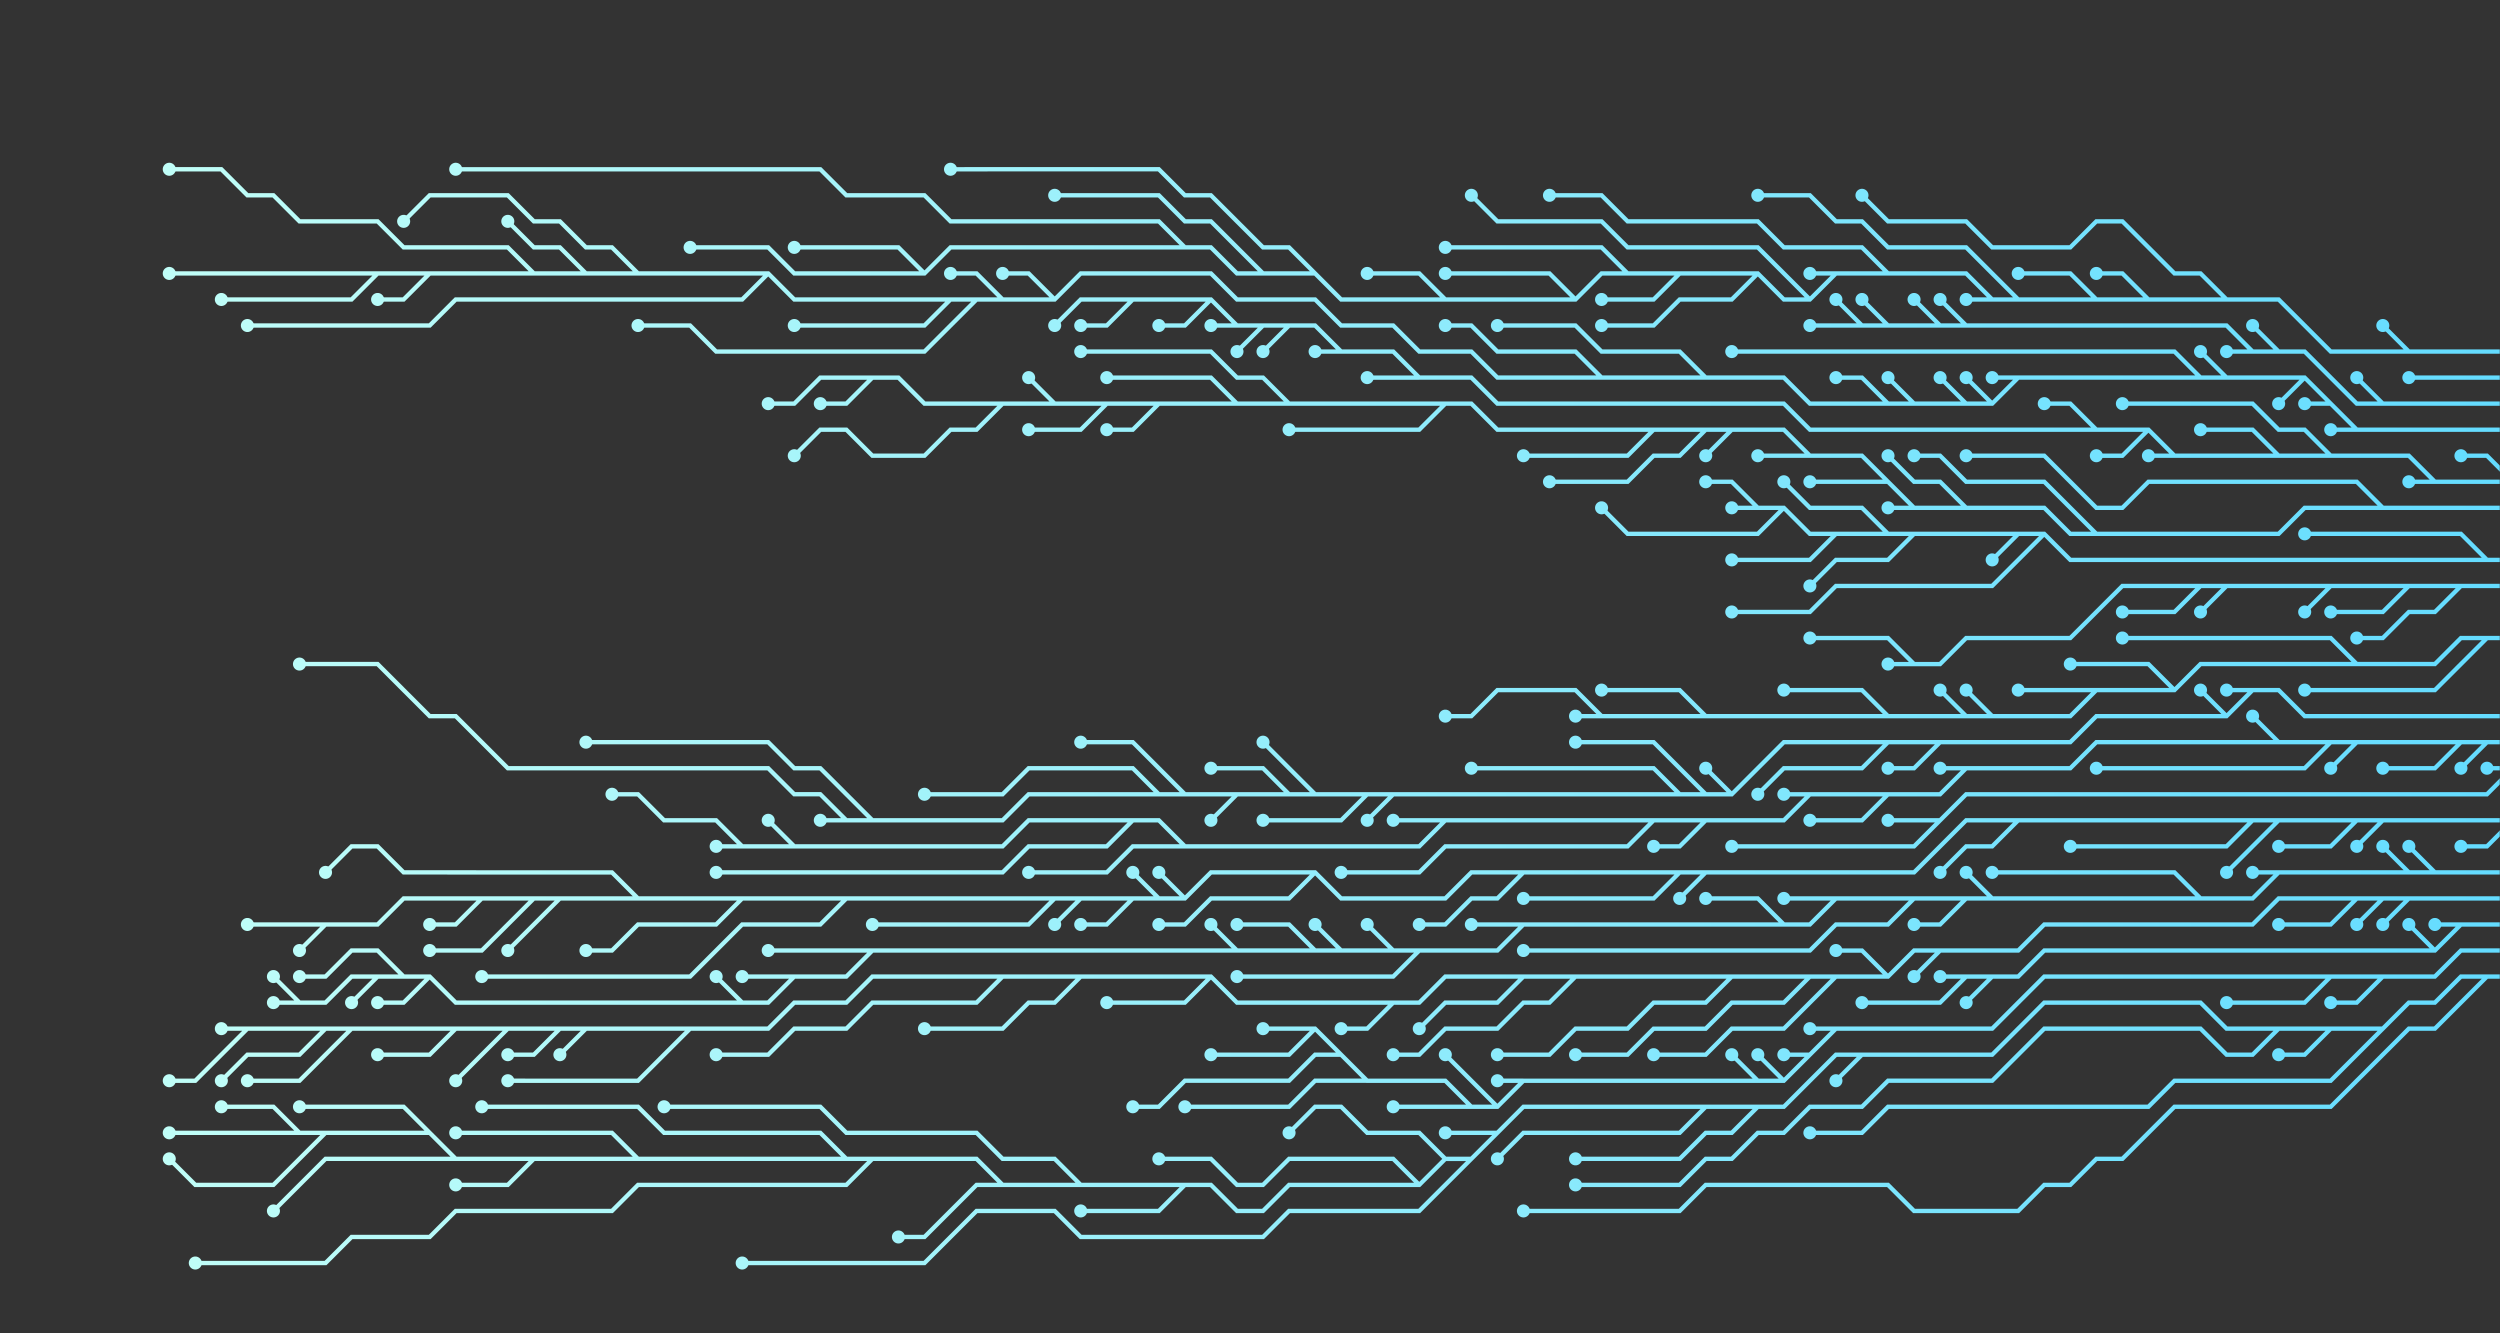<svg xmlns="http://www.w3.org/2000/svg" width="1920" height="1024" preserveAspectRatio="none" viewBox="0 0 1920 1024"><rect x="0" y="0" width="1920" height="1024" fill="#333333" stroke="none"/><g mask="url(&quot;#a&quot;)" fill="none"><g mask="url(&quot;#b&quot;)"><path d="M1610 530h-60m360-40-20 20-20 20h-100m-320 20-20-20h-60m440-20-20-20h-160m-120 60-20-20m-260 20-20-20h-60l-20 20h-20m420 0-20-20m-200 20-20-20h-60m440 0-20-20h-60m360 0-20-20h-40l-20 20h-180l-20 20h-60l-20 20h-380" stroke="url(&quot;#c&quot;)" stroke-width="3.33"/><path d="M1205 550a5 5 0 1 0 10 0 5 5 0 1 0-10 0zm340-20a5 5 0 1 0 10 0 5 5 0 1 0-10 0zm220 0a5 5 0 1 0 10 0 5 5 0 1 0-10 0zm-400 0a5 5 0 1 0 10 0 5 5 0 1 0-10 0zm260-40a5 5 0 1 0 10 0 5 5 0 1 0-10 0zm-140 40a5 5 0 1 0 10 0 5 5 0 1 0-10 0zm-380 20a5 5 0 1 0 10 0 5 5 0 1 0-10 0zm400-20a5 5 0 1 0 10 0 5 5 0 1 0-10 0zm-280 0a5 5 0 1 0 10 0 5 5 0 1 0-10 0zm360-20a5 5 0 1 0 10 0 5 5 0 1 0-10 0z" fill="url(&quot;#c&quot;)"/><path d="m1290 610-20-20h-140m-240 20-20-20h-80l-20 20h-60m600 0-20-20-20-20h-60m-160 40-20 20h-60m-20-20-20 20m60-20-20-20h-40m780-40-20-20m-780 80-20-20-20-20h-40m-180 60-20-20h-20l-20-20H390l-20-20-20-20h-20l-20-20-20-20h-60m1220 60-20 20h-60l-20 20m380-80h-20m-220 40-20 20h-20m-780 40-20-20-20-20h-20l-20-20H450m620 40-20 20m280-20-20-20m-300 20-20-20-20-20m980-40-20 20h-160l-20-20h-20l-20 20h-100l-20 20h-220l-20 20-20 20H790l-20 20H630" stroke="url(&quot;#c&quot;)" stroke-width="3.33"/><path d="M625 630a5 5 0 1 0 10 0 5 5 0 1 0-10 0zm500-40a5 5 0 1 0 10 0 5 5 0 1 0-10 0zm-420 20a5 5 0 1 0 10 0 5 5 0 1 0-10 0zm500-40a5 5 0 1 0 10 0 5 5 0 1 0-10 0zm-240 60a5 5 0 1 0 10 0 5 5 0 1 0-10 0zm-40 0a5 5 0 1 0 10 0 5 5 0 1 0-10 0zm0-40a5 5 0 1 0 10 0 5 5 0 1 0-10 0zm760-60a5 5 0 1 0 10 0 5 5 0 1 0-10 0zm-860 40a5 5 0 1 0 10 0 5 5 0 1 0-10 0zm-600-60a5 5 0 1 0 10 0 5 5 0 1 0-10 0zm1120 100a5 5 0 1 0 10 0 5 5 0 1 0-10 0zm360-80a5 5 0 1 0 10 0 5 5 0 1 0-10 0zm-260 60a5 5 0 1 0 10 0 5 5 0 1 0-10 0zM445 570a5 5 0 1 0 10 0 5 5 0 1 0-10 0zm600 60a5 5 0 1 0 10 0 5 5 0 1 0-10 0zm260-40a5 5 0 1 0 10 0 5 5 0 1 0-10 0zm-340-20a5 5 0 1 0 10 0 5 5 0 1 0-10 0z" fill="url(&quot;#c&quot;)"/><path d="m870 630-20 20h-60l-20 20H550m720-40-20 20h-140l-20 20h-60m420-60-20 20h-40m400-60-20 20h-160M570 650l-20-20h-40l-20-20h-20m1280-40-20-20m160 20-20 20h-40M610 650l-20-20m320 20h-40l-20 20h-60m1020-100-20 20m-280 0h-20m-380 40h-40m240 0-20 20h-20m640-80-20 20m-500 20h-20m580-40h-340l-20 20h-80l-20 20h-100l-20 20h-260l-20 20H910l-20-20H790l-20 20H550" stroke="url(&quot;#c&quot;)" stroke-width="3.33"/><path d="M545 650a5 5 0 1 0 10 0 5 5 0 1 0-10 0zm0 20a5 5 0 1 0 10 0 5 5 0 1 0-10 0zm480 0a5 5 0 1 0 10 0 5 5 0 1 0-10 0zm360-40a5 5 0 1 0 10 0 5 5 0 1 0-10 0zm220-40a5 5 0 1 0 10 0 5 5 0 1 0-10 0zM465 610a5 5 0 1 0 10 0 5 5 0 1 0-10 0zm1260-60a5 5 0 1 0 10 0 5 5 0 1 0-10 0zm100 40a5 5 0 1 0 10 0 5 5 0 1 0-10 0zM585 630a5 5 0 1 0 10 0 5 5 0 1 0-10 0zm200 40a5 5 0 1 0 10 0 5 5 0 1 0-10 0zm1000-80a5 5 0 1 0 10 0 5 5 0 1 0-10 0zm-300 0a5 5 0 1 0 10 0 5 5 0 1 0-10 0zm-420 40a5 5 0 1 0 10 0 5 5 0 1 0-10 0zm200 20a5 5 0 1 0 10 0 5 5 0 1 0-10 0zm620-60a5 5 0 1 0 10 0 5 5 0 1 0-10 0zm-520 20a5 5 0 1 0 10 0 5 5 0 1 0-10 0z" fill="url(&quot;#c&quot;)"/><path d="m1790 450-20 20m80-20-20 20h-40m100-20-20 20h-20l-20 20h-20m-120-40-20 20h-40m-160 40-20-20h-60m320-40-20 20m260-20h-320l-20 20-20 20h-80l-20 20h-40" stroke="url(&quot;#c&quot;)" stroke-width="3.33"/><path d="M1445 510a5 5 0 1 0 10 0 5 5 0 1 0-10 0zm320-40a5 5 0 1 0 10 0 5 5 0 1 0-10 0zm20 0a5 5 0 1 0 10 0 5 5 0 1 0-10 0zm20 20a5 5 0 1 0 10 0 5 5 0 1 0-10 0zm-180-20a5 5 0 1 0 10 0 5 5 0 1 0-10 0zm-240 20a5 5 0 1 0 10 0 5 5 0 1 0-10 0zm300-20a5 5 0 1 0 10 0 5 5 0 1 0-10 0z" fill="url(&quot;#c&quot;)"/><path d="M1930 590h-20m-420 40h-40m500-40h-20l-20 20h-400l-20 20-20 20h-140" stroke="url(&quot;#c&quot;)" stroke-width="3.33"/><path d="M1325 650a5 5 0 1 0 10 0 5 5 0 1 0-10 0zm580-60a5 5 0 1 0 10 0 5 5 0 1 0-10 0zm-460 40a5 5 0 1 0 10 0 5 5 0 1 0-10 0z" fill="url(&quot;#c&quot;)"/><path d="m1450 410-20-20h-40l-20-20m0 20-20 20h-100l-20-20m180 20-20 20h-60m580 0-20-20h-120m-220 0-20 20m-180-40-20-20h-20m160 40-20 20h-40l-20 20m180-40-20 20-20 20h-120l-20 20h-60m620-40h-360l-20-20h-180l-20-20h-40" stroke="url(&quot;#c&quot;)" stroke-width="3.33"/><path d="M1325 390a5 5 0 1 0 10 0 5 5 0 1 0-10 0zm40-20a5 5 0 1 0 10 0 5 5 0 1 0-10 0zm-140 20a5 5 0 1 0 10 0 5 5 0 1 0-10 0zm100 40a5 5 0 1 0 10 0 5 5 0 1 0-10 0zm440-20a5 5 0 1 0 10 0 5 5 0 1 0-10 0zm-240 20a5 5 0 1 0 10 0 5 5 0 1 0-10 0zm-220-60a5 5 0 1 0 10 0 5 5 0 1 0-10 0zm80 80a5 5 0 1 0 10 0 5 5 0 1 0-10 0zm-60 20a5 5 0 1 0 10 0 5 5 0 1 0-10 0z" fill="url(&quot;#c&quot;)"/><path d="m1930 630-20 20h-20m-160-20-20 20h-120m-780 40-20 20H670m500-40-20 20h-20l-20 20h-20m-260-20-20 20m740-80-20 20h-20l-20 20m260-40-20 20-20 20m-420 0-20 20h-100m-920 20-20 20m640-40-20 20h-20m480-40-20 20m-800 0-20-20H310l-20-20h-20l-20 20m1560-40-20 20h-40m80-20-20 20m-800 20-20 20h-60l-20 20h-20m-480-20-20 20-20 20h-40m240-40-20 20h-60l-20 20h-20m-20-40-20 20-20 20m-20-40-20 20h-20m320-20-20 20h-60l-20 20-20 20H370m520-60-20-20m40 20-20-20m1060-60-20 20h-420l-20 20-20 20h-340l-20 20h-80l-20-20h-80l-20 20H310l-20 20H190" stroke="url(&quot;#c&quot;)" stroke-width="3.33"/><path d="M185 710a5 5 0 1 0 10 0 5 5 0 1 0-10 0zm1700-60a5 5 0 1 0 10 0 5 5 0 1 0-10 0zm-300 0a5 5 0 1 0 10 0 5 5 0 1 0-10 0zm-920 60a5 5 0 1 0 10 0 5 5 0 1 0-10 0zm420 0a5 5 0 1 0 10 0 5 5 0 1 0-10 0zm-280 0a5 5 0 1 0 10 0 5 5 0 1 0-10 0zm680-40a5 5 0 1 0 10 0 5 5 0 1 0-10 0zm220 0a5 5 0 1 0 10 0 5 5 0 1 0-10 0zm-540 20a5 5 0 1 0 10 0 5 5 0 1 0-10 0zm-940 40a5 5 0 1 0 10 0 5 5 0 1 0-10 0zm600-20a5 5 0 1 0 10 0 5 5 0 1 0-10 0zm460-20a5 5 0 1 0 10 0 5 5 0 1 0-10 0zM245 670a5 5 0 1 0 10 0 5 5 0 1 0-10 0zm1500-20a5 5 0 1 0 10 0 5 5 0 1 0-10 0zm60 0a5 5 0 1 0 10 0 5 5 0 1 0-10 0zm-920 60a5 5 0 1 0 10 0 5 5 0 1 0-10 0zm-560 20a5 5 0 1 0 10 0 5 5 0 1 0-10 0zm120 0a5 5 0 1 0 10 0 5 5 0 1 0-10 0zm-60 0a5 5 0 1 0 10 0 5 5 0 1 0-10 0zm-60-20a5 5 0 1 0 10 0 5 5 0 1 0-10 0zm40 40a5 5 0 1 0 10 0 5 5 0 1 0-10 0zm500-80a5 5 0 1 0 10 0 5 5 0 1 0-10 0zm20 0a5 5 0 1 0 10 0 5 5 0 1 0-10 0z" fill="url(&quot;#c&quot;)"/><path d="m1270 330-20 20h-80m-360-40-20-20m720 100-20-20h-20l-20-20m0 20h-60m-80-40-20 20h-20l-20 20h-60m280 20h-20m-340-80-20 20H990m-220-20-20 20h-20l-20 20h-40l-20-20h-20l-20 20m340-40-20-20h-80m-180 0-20 20h-20m360 0-20-20h-20l-20-20H830m780 140-20-20-20-20h-60l-20-20h-20m-620-40-20 20h-40m600 20h-40m-460-40-20 20h-20m980 60-20-20h-160l-20 20h-20l-20-20-20-20h-60m-180-20-20 20m640 60-20-20h-160l-20 20h-160l-20-20h-100l-20-20-20-20h-40l-20-20h-220l-20-20H710l-20-20h-60l-20 20h-20" stroke="url(&quot;#c&quot;)" stroke-width="3.33"/><path d="M585 310a5 5 0 1 0 10 0 5 5 0 1 0-10 0zm580 40a5 5 0 1 0 10 0 5 5 0 1 0-10 0zm-380-60a5 5 0 1 0 10 0 5 5 0 1 0-10 0zm660 60a5 5 0 1 0 10 0 5 5 0 1 0-10 0zm-60 20a5 5 0 1 0 10 0 5 5 0 1 0-10 0zm-200 0a5 5 0 1 0 10 0 5 5 0 1 0-10 0zm260 20a5 5 0 1 0 10 0 5 5 0 1 0-10 0zm-460-60a5 5 0 1 0 10 0 5 5 0 1 0-10 0zm-380 20a5 5 0 1 0 10 0 5 5 0 1 0-10 0zm240-60a5 5 0 1 0 10 0 5 5 0 1 0-10 0zm-220 20a5 5 0 1 0 10 0 5 5 0 1 0-10 0zm200-40a5 5 0 1 0 10 0 5 5 0 1 0-10 0zm640 80a5 5 0 1 0 10 0 5 5 0 1 0-10 0zm-680-20a5 5 0 1 0 10 0 5 5 0 1 0-10 0zm560 20a5 5 0 1 0 10 0 5 5 0 1 0-10 0zm-500-20a5 5 0 1 0 10 0 5 5 0 1 0-10 0zm660 20a5 5 0 1 0 10 0 5 5 0 1 0-10 0zm-200 0a5 5 0 1 0 10 0 5 5 0 1 0-10 0z" fill="url(&quot;#c&quot;)"/><path d="m230 770-20-20m100 0-20-20h-20l-20 20h-20m720-20-20-20m600-20-20-20m-420 60-20 20H950m900-80-20-20m-360 40-20 20h-40l-20 20h-220m-600 40-20-20m620-40h-40m-520 40h-40m1120-60-20-20h-140m-520 60-20-20h-40m560-20-20 20h-20m400-40-20-20M290 750l-20 20m1100-60-20-20h-40m-240 40-20-20m360-20h-40m-700 40h-80m-260 20-20 20h-20m1460-100h-20m-700 60-20-20m940-60-20 20h-180l-20 20h-320l-20 20h-220l-20 20H670l-20 20h-40l-20 20H350l-20-20h-60l-20 20h-40" stroke="url(&quot;#c&quot;)" stroke-width="3.33"/><path d="M205 770a5 5 0 1 0 10 0 5 5 0 1 0-10 0zm0-20a5 5 0 1 0 10 0 5 5 0 1 0-10 0zm20 0a5 5 0 1 0 10 0 5 5 0 1 0-10 0zm700-40a5 5 0 1 0 10 0 5 5 0 1 0-10 0zm580-40a5 5 0 1 0 10 0 5 5 0 1 0-10 0zm-560 80a5 5 0 1 0 10 0 5 5 0 1 0-10 0zm880-100a5 5 0 1 0 10 0 5 5 0 1 0-10 0zm-660 80a5 5 0 1 0 10 0 5 5 0 1 0-10 0zm-620 20a5 5 0 1 0 10 0 5 5 0 1 0-10 0zm580-40a5 5 0 1 0 10 0 5 5 0 1 0-10 0zm-560 40a5 5 0 1 0 10 0 5 5 0 1 0-10 0zm960-80a5 5 0 1 0 10 0 5 5 0 1 0-10 0zm-580 40a5 5 0 1 0 10 0 5 5 0 1 0-10 0zm520 0a5 5 0 1 0 10 0 5 5 0 1 0-10 0zm380-60a5 5 0 1 0 10 0 5 5 0 1 0-10 0zM265 770a5 5 0 1 0 10 0 5 5 0 1 0-10 0zm1040-80a5 5 0 1 0 10 0 5 5 0 1 0-10 0zm-260 20a5 5 0 1 0 10 0 5 5 0 1 0-10 0zm320-20a5 5 0 1 0 10 0 5 5 0 1 0-10 0zm-780 40a5 5 0 1 0 10 0 5 5 0 1 0-10 0zm-300 40a5 5 0 1 0 10 0 5 5 0 1 0-10 0zm1440-100a5 5 0 1 0 10 0 5 5 0 1 0-10 0zm-720 40a5 5 0 1 0 10 0 5 5 0 1 0-10 0z" fill="url(&quot;#c&quot;)"/><path d="m1750 350-20-20h-40M930 230l-20 20h-20m80 0-20 20m140 20h-40m-20-20h-20m920 100-20-20h-20M870 230l-20 20h-20m820 80-20 20h-20m180 0-20-20h-20l-20-20h-100m-640-60-20 20m640 60-20-20h-20m100 40h-20m220 20h-20M950 250h-20m1020 120h-80l-20-20h-180l-20-20h-260l-20-20h-220l-20-20h-40l-20-20h-40l-20-20h-60l-20-20H830l-20 20" stroke="url(&quot;#c&quot;)" stroke-width="3.33"/><path d="M805 250a5 5 0 1 0 10 0 5 5 0 1 0-10 0zm880 80a5 5 0 1 0 10 0 5 5 0 1 0-10 0zm-800-80a5 5 0 1 0 10 0 5 5 0 1 0-10 0zm60 20a5 5 0 1 0 10 0 5 5 0 1 0-10 0zm100 20a5 5 0 1 0 10 0 5 5 0 1 0-10 0zm-40-20a5 5 0 1 0 10 0 5 5 0 1 0-10 0zm880 80a5 5 0 1 0 10 0 5 5 0 1 0-10 0zM825 250a5 5 0 1 0 10 0 5 5 0 1 0-10 0zm780 100a5 5 0 1 0 10 0 5 5 0 1 0-10 0zm20-40a5 5 0 1 0 10 0 5 5 0 1 0-10 0zm-660-40a5 5 0 1 0 10 0 5 5 0 1 0-10 0zm600 40a5 5 0 1 0 10 0 5 5 0 1 0-10 0zm80 40a5 5 0 1 0 10 0 5 5 0 1 0-10 0zm200 20a5 5 0 1 0 10 0 5 5 0 1 0-10 0zM925 250a5 5 0 1 0 10 0 5 5 0 1 0-10 0z" fill="url(&quot;#c&quot;)"/><path d="m590 210-20 20H350l-20 20H190m1260 60-20-20h-20M410 210l-20-20h-80l-20-20h-60l-20-20h-20l-20-20h-40m200 80-20 20h-20m940 60-20-20h-60l-20-20h-20m580 40-20-20h-340m-600-40-20 20H610m-320-40H130m1380 100-20-20m320 40h-20m-320-20-20-20m320 0-20 20M450 210l-20-20h-20l-20-20m1400 140h-20M770 230l-20-20h-20m-240 0-20-20h-20l-20-20h-20l-20-20h-60l-20 20m1000 120-20-20h-60l-20-20h-60m560 40-20-20m-880-40-20-20h-20m760 100-20-20m40 0h-20m-780-60-20 20-20 20H550l-20-20h-40m1460 100-20-20h-120l-20-20-20-20h-220l-20 20h-140l-20-20h-220l-20-20h-40l-20-20h-40l-20-20h-60l-20-20H830l-20 20H610l-20-20H290l-20 20H170" stroke="url(&quot;#c&quot;)" stroke-width="3.33"/><path d="M165 230a5 5 0 1 0 10 0 5 5 0 1 0-10 0zm20 20a5 5 0 1 0 10 0 5 5 0 1 0-10 0zm1220 40a5 5 0 1 0 10 0 5 5 0 1 0-10 0zM125 130a5 5 0 1 0 10 0 5 5 0 1 0-10 0zm160 100a5 5 0 1 0 10 0 5 5 0 1 0-10 0zm820 20a5 5 0 1 0 10 0 5 5 0 1 0-10 0zm220 20a5 5 0 1 0 10 0 5 5 0 1 0-10 0zm-720-20a5 5 0 1 0 10 0 5 5 0 1 0-10 0zm-480-40a5 5 0 1 0 10 0 5 5 0 1 0-10 0zm1360 80a5 5 0 1 0 10 0 5 5 0 1 0-10 0zm300 40a5 5 0 1 0 10 0 5 5 0 1 0-10 0zm-340-40a5 5 0 1 0 10 0 5 5 0 1 0-10 0zm300 20a5 5 0 1 0 10 0 5 5 0 1 0-10 0zM385 170a5 5 0 1 0 10 0 5 5 0 1 0-10 0zm1380 140a5 5 0 1 0 10 0 5 5 0 1 0-10 0zM725 210a5 5 0 1 0 10 0 5 5 0 1 0-10 0zm-420-40a5 5 0 1 0 10 0 5 5 0 1 0-10 0zm840 80a5 5 0 1 0 10 0 5 5 0 1 0-10 0zm540 20a5 5 0 1 0 10 0 5 5 0 1 0-10 0zm-920-60a5 5 0 1 0 10 0 5 5 0 1 0-10 0zm740 80a5 5 0 1 0 10 0 5 5 0 1 0-10 0zm20 0a5 5 0 1 0 10 0 5 5 0 1 0-10 0zM485 250a5 5 0 1 0 10 0 5 5 0 1 0-10 0z" fill="url(&quot;#c&quot;)"/><path d="m1330 750-20 20h-40l-20 20h-40l-20 20h-40m-380-60-20 20h-80l-20 20h-40l-20 20h-40m620-60-20 20h-40l-20 20m-740 0-20 20h-40m1520-120-20 20h-40m-540 40-20 20h-20l-20 20h-40l-20 20h-20m-880-20-20 20-20 20h-20m1320-80-20-20h-20m-580 20-20 20h-20l-20 20h-60m-460 0-20 20h-40l-20 20m100-40-20 20-20 20h-40m740-80-20 20h-60m540-20-20 20h-40l-20 20h-40l-20 20h-40m-820-20-20 20-20 20m180-40-20 20-20 20H390m1440-140-20 20m-400 40-20 20-20 20h-40l-20 20h-40m-200-40-20 20h-20m-600 0-20 20h-20m1100-80-20 20m380-60-20 20M450 790l-20 20m1520-120h-200l-20 20h-160l-20 20h-80l-20 20h-340l-20 20H950l-20-20H670l-20 20h-40l-20 20H170" stroke="url(&quot;#c&quot;)" stroke-width="3.33"/><path d="M165 790a5 5 0 1 0 10 0 5 5 0 1 0-10 0zm980 20a5 5 0 1 0 10 0 5 5 0 1 0-10 0zm-600 0a5 5 0 1 0 10 0 5 5 0 1 0-10 0zm540-20a5 5 0 1 0 10 0 5 5 0 1 0-10 0zm-800 20a5 5 0 1 0 10 0 5 5 0 1 0-10 0zm1460-100a5 5 0 1 0 10 0 5 5 0 1 0-10 0zm-680 100a5 5 0 1 0 10 0 5 5 0 1 0-10 0zm-940 20a5 5 0 1 0 10 0 5 5 0 1 0-10 0zm1280-100a5 5 0 1 0 10 0 5 5 0 1 0-10 0zm-700 60a5 5 0 1 0 10 0 5 5 0 1 0-10 0zm-540 40a5 5 0 1 0 10 0 5 5 0 1 0-10 0zm20 0a5 5 0 1 0 10 0 5 5 0 1 0-10 0zm660-60a5 5 0 1 0 10 0 5 5 0 1 0-10 0zm360 40a5 5 0 1 0 10 0 5 5 0 1 0-10 0zm-860 20a5 5 0 1 0 10 0 5 5 0 1 0-10 0zm40 0a5 5 0 1 0 10 0 5 5 0 1 0-10 0zm1420-120a5 5 0 1 0 10 0 5 5 0 1 0-10 0zm-540 100a5 5 0 1 0 10 0 5 5 0 1 0-10 0zm-240-20a5 5 0 1 0 10 0 5 5 0 1 0-10 0zm-640 20a5 5 0 1 0 10 0 5 5 0 1 0-10 0zm1080-60a5 5 0 1 0 10 0 5 5 0 1 0-10 0zm360-40a5 5 0 1 0 10 0 5 5 0 1 0-10 0zM425 810a5 5 0 1 0 10 0 5 5 0 1 0-10 0z" fill="url(&quot;#c&quot;)"/><path d="m1870 730-20-20m40 0h-20m-360 40h-20m40 0-20 20m440-60h-60l-20 20h-300l-20 20h-40l-20 20h-60" stroke="url(&quot;#c&quot;)" stroke-width="3.33"/><path d="M1425 770a5 5 0 1 0 10 0 5 5 0 1 0-10 0zm420-60a5 5 0 1 0 10 0 5 5 0 1 0-10 0zm20 0a5 5 0 1 0 10 0 5 5 0 1 0-10 0zm-380 40a5 5 0 1 0 10 0 5 5 0 1 0-10 0zm20 20a5 5 0 1 0 10 0 5 5 0 1 0-10 0z" fill="url(&quot;#c&quot;)"/><path d="m1830 310-20-20m-320-40-20-20m-40 20-20-20m320 40h-20m40 0-20-20m-220 0-20-20m-40 20-20-20m520 80h-140l-20-20-20-20h-40l-20-20h-320" stroke="url(&quot;#c&quot;)" stroke-width="3.33"/><path d="M1385 250a5 5 0 1 0 10 0 5 5 0 1 0-10 0zm420 40a5 5 0 1 0 10 0 5 5 0 1 0-10 0zm-340-60a5 5 0 1 0 10 0 5 5 0 1 0-10 0zm-60 0a5 5 0 1 0 10 0 5 5 0 1 0-10 0zm300 40a5 5 0 1 0 10 0 5 5 0 1 0-10 0zm20-20a5 5 0 1 0 10 0 5 5 0 1 0-10 0zm-240-20a5 5 0 1 0 10 0 5 5 0 1 0-10 0zm-60 0a5 5 0 1 0 10 0 5 5 0 1 0-10 0z" fill="url(&quot;#c&quot;)"/><path d="m1010 790-20 20h-60m420 20-20-20m-200 40h-60m80 0-20-20-20-20m260 20-20-20m60-20h-20m-360 20h-20l-20 20h-80l-20 20h-20m920-100-20 20h-60m-660 60h-40l-20 20h-80m920-100-20 20h-20m-620 60h-20m240-20h-20m580-80h-60l-20 20h-300l-20 20-20 20h-120l-20 20-20 20h-200l-20 20h-20l-20-20h-60l-20-20-20-20h-40" stroke="url(&quot;#c&quot;)" stroke-width="3.33"/><path d="M965 790a5 5 0 1 0 10 0 5 5 0 1 0-10 0zm-40 20a5 5 0 1 0 10 0 5 5 0 1 0-10 0zm400 0a5 5 0 1 0 10 0 5 5 0 1 0-10 0zm-260 40a5 5 0 1 0 10 0 5 5 0 1 0-10 0zm40-40a5 5 0 1 0 10 0 5 5 0 1 0-10 0zm240 0a5 5 0 1 0 10 0 5 5 0 1 0-10 0zm40-20a5 5 0 1 0 10 0 5 5 0 1 0-10 0zm-520 60a5 5 0 1 0 10 0 5 5 0 1 0-10 0zm840-80a5 5 0 1 0 10 0 5 5 0 1 0-10 0zm-800 80a5 5 0 1 0 10 0 5 5 0 1 0-10 0zm880-80a5 5 0 1 0 10 0 5 5 0 1 0-10 0zm-640 60a5 5 0 1 0 10 0 5 5 0 1 0-10 0zm220-20a5 5 0 1 0 10 0 5 5 0 1 0-10 0z" fill="url(&quot;#c&quot;)"/><path d="M1950 290h-100" stroke="url(&quot;#c&quot;)" stroke-width="3.33"/><path d="M1845 290a5 5 0 1 0 10 0 5 5 0 1 0-10 0z" fill="url(&quot;#c&quot;)"/><path d="m330 870-20-20h-80m440 40-20 20H490l-20 20H350l-20 20h-60l-20 20H150m1160-120-20 20h-120l-20 20m200-40-20 20h-20l-20 20h-80m-440 20h-20l-20 20-20 20h-20m-460-80H130m1620-80-20 20h-20l-20-20h-120l-20 20-20 20h-80l-20 20h-40l-20 20h-20l-20 20h-20l-20 20h-80m-800-20-20 20h-40m1480-120-20 20-20 20h-120l-20 20h-200l-20 20h-40m-260 20-20 20-20 20H990l-20 20H830l-20-20h-60l-20 20-20 20H570m520-60-20-20h-80l-20 20h-20l-20-20h-40m-240 0-20-20H510l-20-20H370m1420-60-20 20h-20M830 910l-20-20h-40l-20-20H650l-20-20H510m920-40-20 20m-300 60-20-20h-40l-20-20h-20l-20 20m-740 0-20 20-20 20h-60l-20-20m1780-140-20 20-20 20h-20l-20 20-20 20-20 20h-120l-20 20-20 20h-20l-20 20h-20l-20 20h-80l-20-20h-140l-20 20h-120m-680-40-20-20H350m0 20H250l-20 20-20 20m700-20-20 20h-60m320-60h-40m840-120h-60l-20 20h-20l-20 20h-120l-20-20h-120l-20 20-20 20h-120l-20 20-20 20h-200l-20 20-20 20h-20l-20 20H990l-20 20h-20l-20-20H770l-20-20H350l-20-20H230l-20-20h-40" stroke="url(&quot;#c&quot;)" stroke-width="3.33"/><path d="M165 850a5 5 0 1 0 10 0 5 5 0 1 0-10 0zm60 0a5 5 0 1 0 10 0 5 5 0 1 0-10 0zm-80 120a5 5 0 1 0 10 0 5 5 0 1 0-10 0zm1000-80a5 5 0 1 0 10 0 5 5 0 1 0-10 0zm60 0a5 5 0 1 0 10 0 5 5 0 1 0-10 0zm-520 60a5 5 0 1 0 10 0 5 5 0 1 0-10 0zm-560-80a5 5 0 1 0 10 0 5 5 0 1 0-10 0zm1080 40a5 5 0 1 0 10 0 5 5 0 1 0-10 0zm-860 0a5 5 0 1 0 10 0 5 5 0 1 0-10 0zm1040-40a5 5 0 1 0 10 0 5 5 0 1 0-10 0zM565 970a5 5 0 1 0 10 0 5 5 0 1 0-10 0zm320-80a5 5 0 1 0 10 0 5 5 0 1 0-10 0zm-520-40a5 5 0 1 0 10 0 5 5 0 1 0-10 0zm1380-40a5 5 0 1 0 10 0 5 5 0 1 0-10 0zM505 850a5 5 0 1 0 10 0 5 5 0 1 0-10 0zm900-20a5 5 0 1 0 10 0 5 5 0 1 0-10 0zm-420 40a5 5 0 1 0 10 0 5 5 0 1 0-10 0zm-860 20a5 5 0 1 0 10 0 5 5 0 1 0-10 0zm1040 40a5 5 0 1 0 10 0 5 5 0 1 0-10 0zm-820-60a5 5 0 1 0 10 0 5 5 0 1 0-10 0zm-140 60a5 5 0 1 0 10 0 5 5 0 1 0-10 0zm620 0a5 5 0 1 0 10 0 5 5 0 1 0-10 0zm280-60a5 5 0 1 0 10 0 5 5 0 1 0-10 0z" fill="url(&quot;#c&quot;)"/><path d="m1250 210-20-20h-120m280 40-20-20-20-20h-100l-20-20h-80l-20-20m280 60h-20m60 0-20-20h-60l-20-20h-100l-20-20h-40m-280 40-20-20H730l-20-20h-60l-20-20H350m760 100-20-20h-40m-340 0-20-20h-80m940 40-20-20-20-20h-60l-20-20h-20l-20-20h-40m180 80h-20m-540-20-20-20-20-20h-20l-20-20h-80m900 80-20-20h-20l-20-20-20-20h-20l-20 20h-60l-20-20h-60l-20-20m420 120-20-20m-820-40-20-20h-20l-20-20-20-20h-20l-20-20H730m480 100-20-20h-80m180 0-20 20h-40m380 0-20-20h-40m100 20-20-20h-20m-260 0-20 20h-40l-20 20h-40m720 20h-160l-20-20-20-20h-220l-20-20h-100l-20 20h-20l-20-20h-120l-20 20h-180l-20-20h-60l-20-20H730l-20 20H610l-20-20h-60" stroke="url(&quot;#c&quot;)" stroke-width="3.33"/><path d="M525 190a5 5 0 1 0 10 0 5 5 0 1 0-10 0zm580 0a5 5 0 1 0 10 0 5 5 0 1 0-10 0zm20-40a5 5 0 1 0 10 0 5 5 0 1 0-10 0zm260 60a5 5 0 1 0 10 0 5 5 0 1 0-10 0zm-200-60a5 5 0 1 0 10 0 5 5 0 1 0-10 0zm-840-20a5 5 0 1 0 10 0 5 5 0 1 0-10 0zm700 80a5 5 0 1 0 10 0 5 5 0 1 0-10 0zm-440-20a5 5 0 1 0 10 0 5 5 0 1 0-10 0zm740-40a5 5 0 1 0 10 0 5 5 0 1 0-10 0zm160 80a5 5 0 1 0 10 0 5 5 0 1 0-10 0zm-700-80a5 5 0 1 0 10 0 5 5 0 1 0-10 0zm620 0a5 5 0 1 0 10 0 5 5 0 1 0-10 0zm400 100a5 5 0 1 0 10 0 5 5 0 1 0-10 0zM725 130a5 5 0 1 0 10 0 5 5 0 1 0-10 0zm380 80a5 5 0 1 0 10 0 5 5 0 1 0-10 0zm120 20a5 5 0 1 0 10 0 5 5 0 1 0-10 0zm320-20a5 5 0 1 0 10 0 5 5 0 1 0-10 0zm60 0a5 5 0 1 0 10 0 5 5 0 1 0-10 0zm-380 40a5 5 0 1 0 10 0 5 5 0 1 0-10 0z" fill="url(&quot;#c&quot;)"/></g></g><defs><mask id="a"><path fill="#fff" d="M0 0h1920v1024H0z"/></mask><mask id="b"><path fill="#fff" d="M0 0h1920v1024H0z"/><path d="M1207.5 550a2.5 2.5 0 1 0 5 0 2.5 2.5 0 1 0-5 0zm340-20a2.5 2.5 0 1 0 5 0 2.5 2.5 0 1 0-5 0zm220 0a2.5 2.5 0 1 0 5 0 2.5 2.5 0 1 0-5 0zm-400 0a2.5 2.5 0 1 0 5 0 2.5 2.5 0 1 0-5 0zm260-40a2.5 2.5 0 1 0 5 0 2.5 2.5 0 1 0-5 0zm-140 40a2.5 2.5 0 1 0 5 0 2.5 2.5 0 1 0-5 0zm-380 20a2.5 2.5 0 1 0 5 0 2.5 2.5 0 1 0-5 0zm400-20a2.5 2.5 0 1 0 5 0 2.5 2.5 0 1 0-5 0zm-280 0a2.5 2.5 0 1 0 5 0 2.5 2.5 0 1 0-5 0zm360-20a2.5 2.5 0 1 0 5 0 2.5 2.5 0 1 0-5 0zm-960 120a2.5 2.5 0 1 0 5 0 2.5 2.5 0 1 0-5 0zm500-40a2.5 2.5 0 1 0 5 0 2.5 2.5 0 1 0-5 0zm-420 20a2.5 2.5 0 1 0 5 0 2.5 2.5 0 1 0-5 0zm500-40a2.5 2.5 0 1 0 5 0 2.5 2.5 0 1 0-5 0zm-240 60a2.5 2.5 0 1 0 5 0 2.5 2.5 0 1 0-5 0zm-40 0a2.5 2.5 0 1 0 5 0 2.5 2.5 0 1 0-5 0zm0-40a2.5 2.5 0 1 0 5 0 2.5 2.5 0 1 0-5 0zm760-60a2.5 2.5 0 1 0 5 0 2.5 2.5 0 1 0-5 0zm-860 40a2.5 2.5 0 1 0 5 0 2.5 2.5 0 1 0-5 0zm-600-60a2.5 2.5 0 1 0 5 0 2.5 2.5 0 1 0-5 0zm1120 100a2.5 2.5 0 1 0 5 0 2.5 2.5 0 1 0-5 0zm360-80a2.5 2.5 0 1 0 5 0 2.5 2.5 0 1 0-5 0zm-260 60a2.5 2.5 0 1 0 5 0 2.5 2.5 0 1 0-5 0zm-1000-20a2.5 2.5 0 1 0 5 0 2.5 2.5 0 1 0-5 0zm600 60a2.5 2.5 0 1 0 5 0 2.5 2.5 0 1 0-5 0zm260-40a2.5 2.5 0 1 0 5 0 2.5 2.5 0 1 0-5 0zm-340-20a2.5 2.5 0 1 0 5 0 2.5 2.5 0 1 0-5 0zm-420 80a2.5 2.5 0 1 0 5 0 2.5 2.5 0 1 0-5 0zm0 20a2.5 2.5 0 1 0 5 0 2.5 2.5 0 1 0-5 0zm480 0a2.5 2.5 0 1 0 5 0 2.5 2.5 0 1 0-5 0zm360-40a2.5 2.5 0 1 0 5 0 2.5 2.5 0 1 0-5 0zm220-40a2.5 2.5 0 1 0 5 0 2.5 2.5 0 1 0-5 0zm-1140 20a2.5 2.5 0 1 0 5 0 2.5 2.5 0 1 0-5 0zm1260-60a2.5 2.5 0 1 0 5 0 2.5 2.5 0 1 0-5 0zm100 40a2.5 2.5 0 1 0 5 0 2.5 2.5 0 1 0-5 0zm-1240 40a2.5 2.5 0 1 0 5 0 2.5 2.5 0 1 0-5 0zm200 40a2.5 2.5 0 1 0 5 0 2.5 2.5 0 1 0-5 0zm1000-80a2.5 2.5 0 1 0 5 0 2.5 2.5 0 1 0-5 0zm-300 0a2.5 2.5 0 1 0 5 0 2.5 2.5 0 1 0-5 0zm-420 40a2.5 2.5 0 1 0 5 0 2.5 2.5 0 1 0-5 0zm200 20a2.5 2.5 0 1 0 5 0 2.5 2.5 0 1 0-5 0zm620-60a2.5 2.5 0 1 0 5 0 2.5 2.5 0 1 0-5 0zm-520 20a2.5 2.5 0 1 0 5 0 2.5 2.5 0 1 0-5 0zm80-100a2.5 2.5 0 1 0 5 0 2.5 2.5 0 1 0-5 0zm320-40a2.5 2.5 0 1 0 5 0 2.5 2.5 0 1 0-5 0zm20 0a2.5 2.5 0 1 0 5 0 2.5 2.5 0 1 0-5 0zm20 20a2.5 2.5 0 1 0 5 0 2.5 2.5 0 1 0-5 0zm-180-20a2.5 2.5 0 1 0 5 0 2.5 2.5 0 1 0-5 0zm-240 20a2.5 2.5 0 1 0 5 0 2.5 2.5 0 1 0-5 0zm300-20a2.5 2.5 0 1 0 5 0 2.5 2.5 0 1 0-5 0zm-360 180a2.5 2.5 0 1 0 5 0 2.5 2.5 0 1 0-5 0zm580-60a2.5 2.5 0 1 0 5 0 2.5 2.5 0 1 0-5 0zm-460 40a2.5 2.5 0 1 0 5 0 2.5 2.5 0 1 0-5 0zm-120-240a2.5 2.5 0 1 0 5 0 2.5 2.5 0 1 0-5 0zm40-20a2.5 2.5 0 1 0 5 0 2.5 2.5 0 1 0-5 0zm-140 20a2.5 2.5 0 1 0 5 0 2.5 2.5 0 1 0-5 0zm100 40a2.5 2.5 0 1 0 5 0 2.5 2.5 0 1 0-5 0zm440-20a2.5 2.5 0 1 0 5 0 2.5 2.5 0 1 0-5 0zm-240 20a2.5 2.5 0 1 0 5 0 2.5 2.5 0 1 0-5 0zm-220-60a2.5 2.5 0 1 0 5 0 2.5 2.5 0 1 0-5 0zm80 80a2.5 2.5 0 1 0 5 0 2.5 2.5 0 1 0-5 0zm-60 20a2.5 2.5 0 1 0 5 0 2.5 2.5 0 1 0-5 0zm-1140 240a2.5 2.5 0 1 0 5 0 2.5 2.5 0 1 0-5 0zm1700-60a2.5 2.5 0 1 0 5 0 2.5 2.5 0 1 0-5 0zm-300 0a2.5 2.5 0 1 0 5 0 2.5 2.5 0 1 0-5 0zm-920 60a2.5 2.5 0 1 0 5 0 2.5 2.5 0 1 0-5 0zm420 0a2.5 2.5 0 1 0 5 0 2.5 2.5 0 1 0-5 0zm-280 0a2.5 2.5 0 1 0 5 0 2.5 2.5 0 1 0-5 0zm680-40a2.5 2.5 0 1 0 5 0 2.5 2.5 0 1 0-5 0zm220 0a2.5 2.5 0 1 0 5 0 2.5 2.5 0 1 0-5 0zm-540 20a2.5 2.5 0 1 0 5 0 2.5 2.5 0 1 0-5 0zm-940 40a2.5 2.5 0 1 0 5 0 2.5 2.5 0 1 0-5 0zm600-20a2.5 2.5 0 1 0 5 0 2.5 2.5 0 1 0-5 0zm460-20a2.5 2.5 0 1 0 5 0 2.5 2.5 0 1 0-5 0zm-1040-20a2.5 2.5 0 1 0 5 0 2.5 2.5 0 1 0-5 0zm1500-20a2.5 2.5 0 1 0 5 0 2.5 2.5 0 1 0-5 0zm60 0a2.5 2.5 0 1 0 5 0 2.5 2.5 0 1 0-5 0zm-920 60a2.5 2.5 0 1 0 5 0 2.5 2.5 0 1 0-5 0zm-560 20a2.5 2.5 0 1 0 5 0 2.5 2.5 0 1 0-5 0zm120 0a2.5 2.5 0 1 0 5 0 2.5 2.5 0 1 0-5 0zm-60 0a2.5 2.5 0 1 0 5 0 2.5 2.5 0 1 0-5 0zm-60-20a2.5 2.5 0 1 0 5 0 2.5 2.5 0 1 0-5 0zm40 40a2.5 2.5 0 1 0 5 0 2.5 2.5 0 1 0-5 0zm500-80a2.5 2.5 0 1 0 5 0 2.5 2.5 0 1 0-5 0zm20 0a2.5 2.5 0 1 0 5 0 2.5 2.5 0 1 0-5 0zm-300-360a2.5 2.5 0 1 0 5 0 2.5 2.5 0 1 0-5 0zm580 40a2.5 2.5 0 1 0 5 0 2.5 2.5 0 1 0-5 0zm-380-60a2.5 2.5 0 1 0 5 0 2.5 2.5 0 1 0-5 0zm660 60a2.5 2.5 0 1 0 5 0 2.5 2.5 0 1 0-5 0zm-60 20a2.5 2.5 0 1 0 5 0 2.5 2.5 0 1 0-5 0zm-200 0a2.5 2.5 0 1 0 5 0 2.5 2.5 0 1 0-5 0zm260 20a2.5 2.5 0 1 0 5 0 2.5 2.5 0 1 0-5 0zm-460-60a2.5 2.5 0 1 0 5 0 2.5 2.5 0 1 0-5 0zm-380 20a2.5 2.5 0 1 0 5 0 2.5 2.5 0 1 0-5 0zm240-60a2.5 2.5 0 1 0 5 0 2.5 2.5 0 1 0-5 0zm-220 20a2.5 2.5 0 1 0 5 0 2.5 2.5 0 1 0-5 0zm200-40a2.5 2.5 0 1 0 5 0 2.5 2.5 0 1 0-5 0zm640 80a2.5 2.5 0 1 0 5 0 2.5 2.5 0 1 0-5 0zm-680-20a2.5 2.5 0 1 0 5 0 2.5 2.5 0 1 0-5 0zm560 20a2.5 2.5 0 1 0 5 0 2.5 2.5 0 1 0-5 0zm-500-20a2.5 2.5 0 1 0 5 0 2.5 2.5 0 1 0-5 0zm660 20a2.5 2.5 0 1 0 5 0 2.5 2.5 0 1 0-5 0zm-200 0a2.5 2.5 0 1 0 5 0 2.5 2.5 0 1 0-5 0zm-1100 420a2.5 2.5 0 1 0 5 0 2.5 2.5 0 1 0-5 0zm0-20a2.5 2.5 0 1 0 5 0 2.5 2.5 0 1 0-5 0zm20 0a2.5 2.5 0 1 0 5 0 2.5 2.5 0 1 0-5 0zm700-40a2.5 2.5 0 1 0 5 0 2.5 2.5 0 1 0-5 0zm580-40a2.5 2.5 0 1 0 5 0 2.5 2.5 0 1 0-5 0zm-560 80a2.5 2.5 0 1 0 5 0 2.5 2.5 0 1 0-5 0zm880-100a2.5 2.5 0 1 0 5 0 2.5 2.5 0 1 0-5 0zm-660 80a2.5 2.5 0 1 0 5 0 2.5 2.5 0 1 0-5 0zm-620 20a2.5 2.5 0 1 0 5 0 2.5 2.5 0 1 0-5 0zm580-40a2.5 2.5 0 1 0 5 0 2.5 2.5 0 1 0-5 0zm-560 40a2.5 2.5 0 1 0 5 0 2.5 2.5 0 1 0-5 0zm960-80a2.5 2.5 0 1 0 5 0 2.5 2.5 0 1 0-5 0zm-580 40a2.5 2.5 0 1 0 5 0 2.5 2.5 0 1 0-5 0zm520 0a2.5 2.5 0 1 0 5 0 2.5 2.5 0 1 0-5 0zm380-60a2.5 2.5 0 1 0 5 0 2.5 2.5 0 1 0-5 0zm-1580 120a2.5 2.5 0 1 0 5 0 2.5 2.5 0 1 0-5 0zm1040-80a2.5 2.5 0 1 0 5 0 2.5 2.5 0 1 0-5 0zm-260 20a2.5 2.5 0 1 0 5 0 2.5 2.5 0 1 0-5 0zm320-20a2.5 2.5 0 1 0 5 0 2.5 2.5 0 1 0-5 0zm-780 40a2.5 2.5 0 1 0 5 0 2.5 2.5 0 1 0-5 0zm-300 40a2.5 2.5 0 1 0 5 0 2.5 2.5 0 1 0-5 0zm1440-100a2.5 2.5 0 1 0 5 0 2.5 2.5 0 1 0-5 0zm-720 40a2.5 2.5 0 1 0 5 0 2.5 2.5 0 1 0-5 0zm-200-460a2.5 2.5 0 1 0 5 0 2.5 2.5 0 1 0-5 0zm880 80a2.5 2.5 0 1 0 5 0 2.5 2.5 0 1 0-5 0zm-800-80a2.5 2.5 0 1 0 5 0 2.5 2.5 0 1 0-5 0zm60 20a2.5 2.5 0 1 0 5 0 2.5 2.5 0 1 0-5 0zm100 20a2.5 2.5 0 1 0 5 0 2.5 2.5 0 1 0-5 0zm-40-20a2.5 2.5 0 1 0 5 0 2.5 2.5 0 1 0-5 0zm880 80a2.5 2.5 0 1 0 5 0 2.5 2.5 0 1 0-5 0zm-1060-100a2.5 2.5 0 1 0 5 0 2.5 2.5 0 1 0-5 0zm780 100a2.5 2.5 0 1 0 5 0 2.5 2.5 0 1 0-5 0zm20-40a2.5 2.5 0 1 0 5 0 2.5 2.5 0 1 0-5 0zm-660-40a2.5 2.5 0 1 0 5 0 2.5 2.5 0 1 0-5 0zm600 40a2.5 2.5 0 1 0 5 0 2.5 2.5 0 1 0-5 0zm80 40a2.5 2.5 0 1 0 5 0 2.5 2.5 0 1 0-5 0zm200 20a2.5 2.5 0 1 0 5 0 2.5 2.5 0 1 0-5 0zm-920-120a2.5 2.5 0 1 0 5 0 2.5 2.5 0 1 0-5 0zm-760-20a2.5 2.5 0 1 0 5 0 2.5 2.5 0 1 0-5 0zm20 20a2.5 2.5 0 1 0 5 0 2.5 2.5 0 1 0-5 0zm1220 40a2.5 2.5 0 1 0 5 0 2.5 2.5 0 1 0-5 0zm-1280-160a2.5 2.5 0 1 0 5 0 2.5 2.5 0 1 0-5 0zm160 100a2.5 2.5 0 1 0 5 0 2.5 2.5 0 1 0-5 0zm820 20a2.5 2.5 0 1 0 5 0 2.5 2.5 0 1 0-5 0zm220 20a2.5 2.5 0 1 0 5 0 2.5 2.5 0 1 0-5 0zm-720-20a2.5 2.5 0 1 0 5 0 2.5 2.5 0 1 0-5 0zm-480-40a2.5 2.5 0 1 0 5 0 2.5 2.5 0 1 0-5 0zm1360 80a2.5 2.5 0 1 0 5 0 2.5 2.5 0 1 0-5 0zm300 40a2.5 2.5 0 1 0 5 0 2.5 2.5 0 1 0-5 0zm-340-40a2.5 2.5 0 1 0 5 0 2.5 2.5 0 1 0-5 0zm300 20a2.5 2.5 0 1 0 5 0 2.5 2.5 0 1 0-5 0zm-1360-140a2.5 2.5 0 1 0 5 0 2.5 2.5 0 1 0-5 0zm1380 140a2.5 2.5 0 1 0 5 0 2.5 2.5 0 1 0-5 0zm-1040-100a2.5 2.5 0 1 0 5 0 2.5 2.5 0 1 0-5 0zm-420-40a2.5 2.5 0 1 0 5 0 2.5 2.5 0 1 0-5 0zm840 80a2.5 2.5 0 1 0 5 0 2.5 2.5 0 1 0-5 0zm540 20a2.5 2.5 0 1 0 5 0 2.5 2.5 0 1 0-5 0zm-920-60a2.5 2.5 0 1 0 5 0 2.5 2.5 0 1 0-5 0zm740 80a2.5 2.5 0 1 0 5 0 2.5 2.5 0 1 0-5 0zm20 0a2.5 2.5 0 1 0 5 0 2.5 2.5 0 1 0-5 0zm-1040-40a2.5 2.5 0 1 0 5 0 2.5 2.5 0 1 0-5 0zm-320 540a2.5 2.5 0 1 0 5 0 2.5 2.5 0 1 0-5 0zm980 20a2.5 2.5 0 1 0 5 0 2.5 2.5 0 1 0-5 0zm-600 0a2.5 2.5 0 1 0 5 0 2.5 2.5 0 1 0-5 0zm540-20a2.5 2.5 0 1 0 5 0 2.5 2.5 0 1 0-5 0zm-800 20a2.5 2.5 0 1 0 5 0 2.5 2.5 0 1 0-5 0zm1460-100a2.5 2.5 0 1 0 5 0 2.5 2.5 0 1 0-5 0zm-680 100a2.5 2.5 0 1 0 5 0 2.5 2.5 0 1 0-5 0zm-940 20a2.5 2.5 0 1 0 5 0 2.5 2.5 0 1 0-5 0zm1280-100a2.5 2.5 0 1 0 5 0 2.5 2.5 0 1 0-5 0zm-700 60a2.5 2.5 0 1 0 5 0 2.5 2.5 0 1 0-5 0zm-540 40a2.5 2.5 0 1 0 5 0 2.5 2.5 0 1 0-5 0zm20 0a2.5 2.5 0 1 0 5 0 2.5 2.5 0 1 0-5 0zm660-60a2.5 2.5 0 1 0 5 0 2.5 2.5 0 1 0-5 0zm360 40a2.5 2.5 0 1 0 5 0 2.5 2.5 0 1 0-5 0zm-860 20a2.5 2.5 0 1 0 5 0 2.5 2.5 0 1 0-5 0zm40 0a2.5 2.5 0 1 0 5 0 2.5 2.5 0 1 0-5 0zm1420-120a2.5 2.5 0 1 0 5 0 2.5 2.5 0 1 0-5 0zm-540 100a2.5 2.5 0 1 0 5 0 2.5 2.5 0 1 0-5 0zm-240-20a2.5 2.5 0 1 0 5 0 2.5 2.5 0 1 0-5 0zm-640 20a2.5 2.5 0 1 0 5 0 2.5 2.5 0 1 0-5 0zm1080-60a2.5 2.5 0 1 0 5 0 2.5 2.5 0 1 0-5 0zm360-40a2.5 2.5 0 1 0 5 0 2.5 2.5 0 1 0-5 0zm-1400 100a2.5 2.5 0 1 0 5 0 2.5 2.5 0 1 0-5 0zm1000-40a2.5 2.5 0 1 0 5 0 2.5 2.5 0 1 0-5 0zm420-60a2.5 2.5 0 1 0 5 0 2.5 2.5 0 1 0-5 0zm20 0a2.5 2.5 0 1 0 5 0 2.5 2.5 0 1 0-5 0zm-380 40a2.5 2.5 0 1 0 5 0 2.5 2.5 0 1 0-5 0zm20 20a2.5 2.5 0 1 0 5 0 2.5 2.5 0 1 0-5 0zm-120-520a2.5 2.5 0 1 0 5 0 2.5 2.5 0 1 0-5 0zm420 40a2.5 2.5 0 1 0 5 0 2.5 2.5 0 1 0-5 0zm-340-60a2.5 2.5 0 1 0 5 0 2.5 2.5 0 1 0-5 0zm-60 0a2.5 2.5 0 1 0 5 0 2.5 2.5 0 1 0-5 0zm300 40a2.5 2.5 0 1 0 5 0 2.5 2.5 0 1 0-5 0zm20-20a2.5 2.5 0 1 0 5 0 2.5 2.5 0 1 0-5 0zm-240-20a2.5 2.5 0 1 0 5 0 2.5 2.5 0 1 0-5 0zm-60 0a2.5 2.5 0 1 0 5 0 2.5 2.5 0 1 0-5 0zm-460 560a2.5 2.5 0 1 0 5 0 2.5 2.5 0 1 0-5 0zm-40 20a2.5 2.5 0 1 0 5 0 2.5 2.5 0 1 0-5 0zm400 0a2.5 2.5 0 1 0 5 0 2.5 2.5 0 1 0-5 0zm-260 40a2.5 2.5 0 1 0 5 0 2.5 2.5 0 1 0-5 0zm40-40a2.5 2.5 0 1 0 5 0 2.5 2.5 0 1 0-5 0zm240 0a2.5 2.5 0 1 0 5 0 2.5 2.5 0 1 0-5 0zm40-20a2.5 2.5 0 1 0 5 0 2.5 2.5 0 1 0-5 0zm-520 60a2.5 2.5 0 1 0 5 0 2.5 2.5 0 1 0-5 0zm840-80a2.5 2.5 0 1 0 5 0 2.5 2.5 0 1 0-5 0zm-800 80a2.5 2.5 0 1 0 5 0 2.5 2.5 0 1 0-5 0zm880-80a2.5 2.5 0 1 0 5 0 2.5 2.5 0 1 0-5 0zm-640 60a2.5 2.5 0 1 0 5 0 2.5 2.5 0 1 0-5 0zm220-20a2.5 2.5 0 1 0 5 0 2.5 2.5 0 1 0-5 0zm480-520a2.5 2.5 0 1 0 5 0 2.5 2.5 0 1 0-5 0zm-1680 560a2.5 2.5 0 1 0 5 0 2.5 2.5 0 1 0-5 0zm60 0a2.5 2.5 0 1 0 5 0 2.5 2.5 0 1 0-5 0zm-80 120a2.5 2.5 0 1 0 5 0 2.5 2.5 0 1 0-5 0zm1000-80a2.5 2.5 0 1 0 5 0 2.5 2.5 0 1 0-5 0zm60 0a2.5 2.5 0 1 0 5 0 2.5 2.5 0 1 0-5 0zm-520 60a2.5 2.5 0 1 0 5 0 2.5 2.5 0 1 0-5 0zm-560-80a2.5 2.5 0 1 0 5 0 2.5 2.5 0 1 0-5 0zm1080 40a2.5 2.5 0 1 0 5 0 2.5 2.5 0 1 0-5 0zm-860 0a2.5 2.5 0 1 0 5 0 2.5 2.5 0 1 0-5 0zm1040-40a2.5 2.5 0 1 0 5 0 2.5 2.5 0 1 0-5 0zm-820 100a2.5 2.5 0 1 0 5 0 2.5 2.5 0 1 0-5 0zm320-80a2.5 2.5 0 1 0 5 0 2.5 2.5 0 1 0-5 0zm-520-40a2.5 2.5 0 1 0 5 0 2.5 2.5 0 1 0-5 0zm1380-40a2.5 2.5 0 1 0 5 0 2.5 2.5 0 1 0-5 0zm-1240 40a2.5 2.5 0 1 0 5 0 2.5 2.5 0 1 0-5 0zm900-20a2.5 2.5 0 1 0 5 0 2.5 2.5 0 1 0-5 0zm-420 40a2.5 2.5 0 1 0 5 0 2.5 2.5 0 1 0-5 0zm-860 20a2.5 2.5 0 1 0 5 0 2.5 2.5 0 1 0-5 0zm1040 40a2.5 2.5 0 1 0 5 0 2.5 2.5 0 1 0-5 0zm-820-60a2.5 2.5 0 1 0 5 0 2.5 2.5 0 1 0-5 0zm-140 60a2.5 2.5 0 1 0 5 0 2.5 2.5 0 1 0-5 0zm620 0a2.5 2.5 0 1 0 5 0 2.5 2.5 0 1 0-5 0zm280-60a2.5 2.5 0 1 0 5 0 2.5 2.5 0 1 0-5 0zm-580-680a2.5 2.5 0 1 0 5 0 2.5 2.5 0 1 0-5 0zm580 0a2.5 2.5 0 1 0 5 0 2.5 2.5 0 1 0-5 0zm20-40a2.5 2.5 0 1 0 5 0 2.5 2.5 0 1 0-5 0zm260 60a2.5 2.5 0 1 0 5 0 2.5 2.5 0 1 0-5 0zm-200-60a2.5 2.5 0 1 0 5 0 2.5 2.5 0 1 0-5 0zm-840-20a2.5 2.5 0 1 0 5 0 2.5 2.5 0 1 0-5 0zm700 80a2.5 2.5 0 1 0 5 0 2.5 2.5 0 1 0-5 0zm-440-20a2.5 2.5 0 1 0 5 0 2.5 2.5 0 1 0-5 0zm740-40a2.5 2.5 0 1 0 5 0 2.5 2.5 0 1 0-5 0zm160 80a2.5 2.5 0 1 0 5 0 2.5 2.5 0 1 0-5 0zm-700-80a2.5 2.5 0 1 0 5 0 2.5 2.5 0 1 0-5 0zm620 0a2.5 2.5 0 1 0 5 0 2.5 2.5 0 1 0-5 0zm400 100a2.5 2.5 0 1 0 5 0 2.5 2.5 0 1 0-5 0zm-1100-120a2.5 2.5 0 1 0 5 0 2.5 2.5 0 1 0-5 0zm380 80a2.5 2.5 0 1 0 5 0 2.5 2.5 0 1 0-5 0zm120 20a2.5 2.5 0 1 0 5 0 2.5 2.5 0 1 0-5 0zm320-20a2.5 2.5 0 1 0 5 0 2.5 2.5 0 1 0-5 0zm60 0a2.5 2.5 0 1 0 5 0 2.5 2.5 0 1 0-5 0zm-380 40a2.5 2.5 0 1 0 5 0 2.5 2.5 0 1 0-5 0z"/></mask><linearGradient x1="76.8" y1="512" x2="1920" y2="512" gradientUnits="userSpaceOnUse" id="c"><stop stop-color="rgba(195, 255, 248, 1)" offset="0"/><stop stop-color="rgba(100, 220, 255, 1)" offset="1"/></linearGradient></defs></svg>